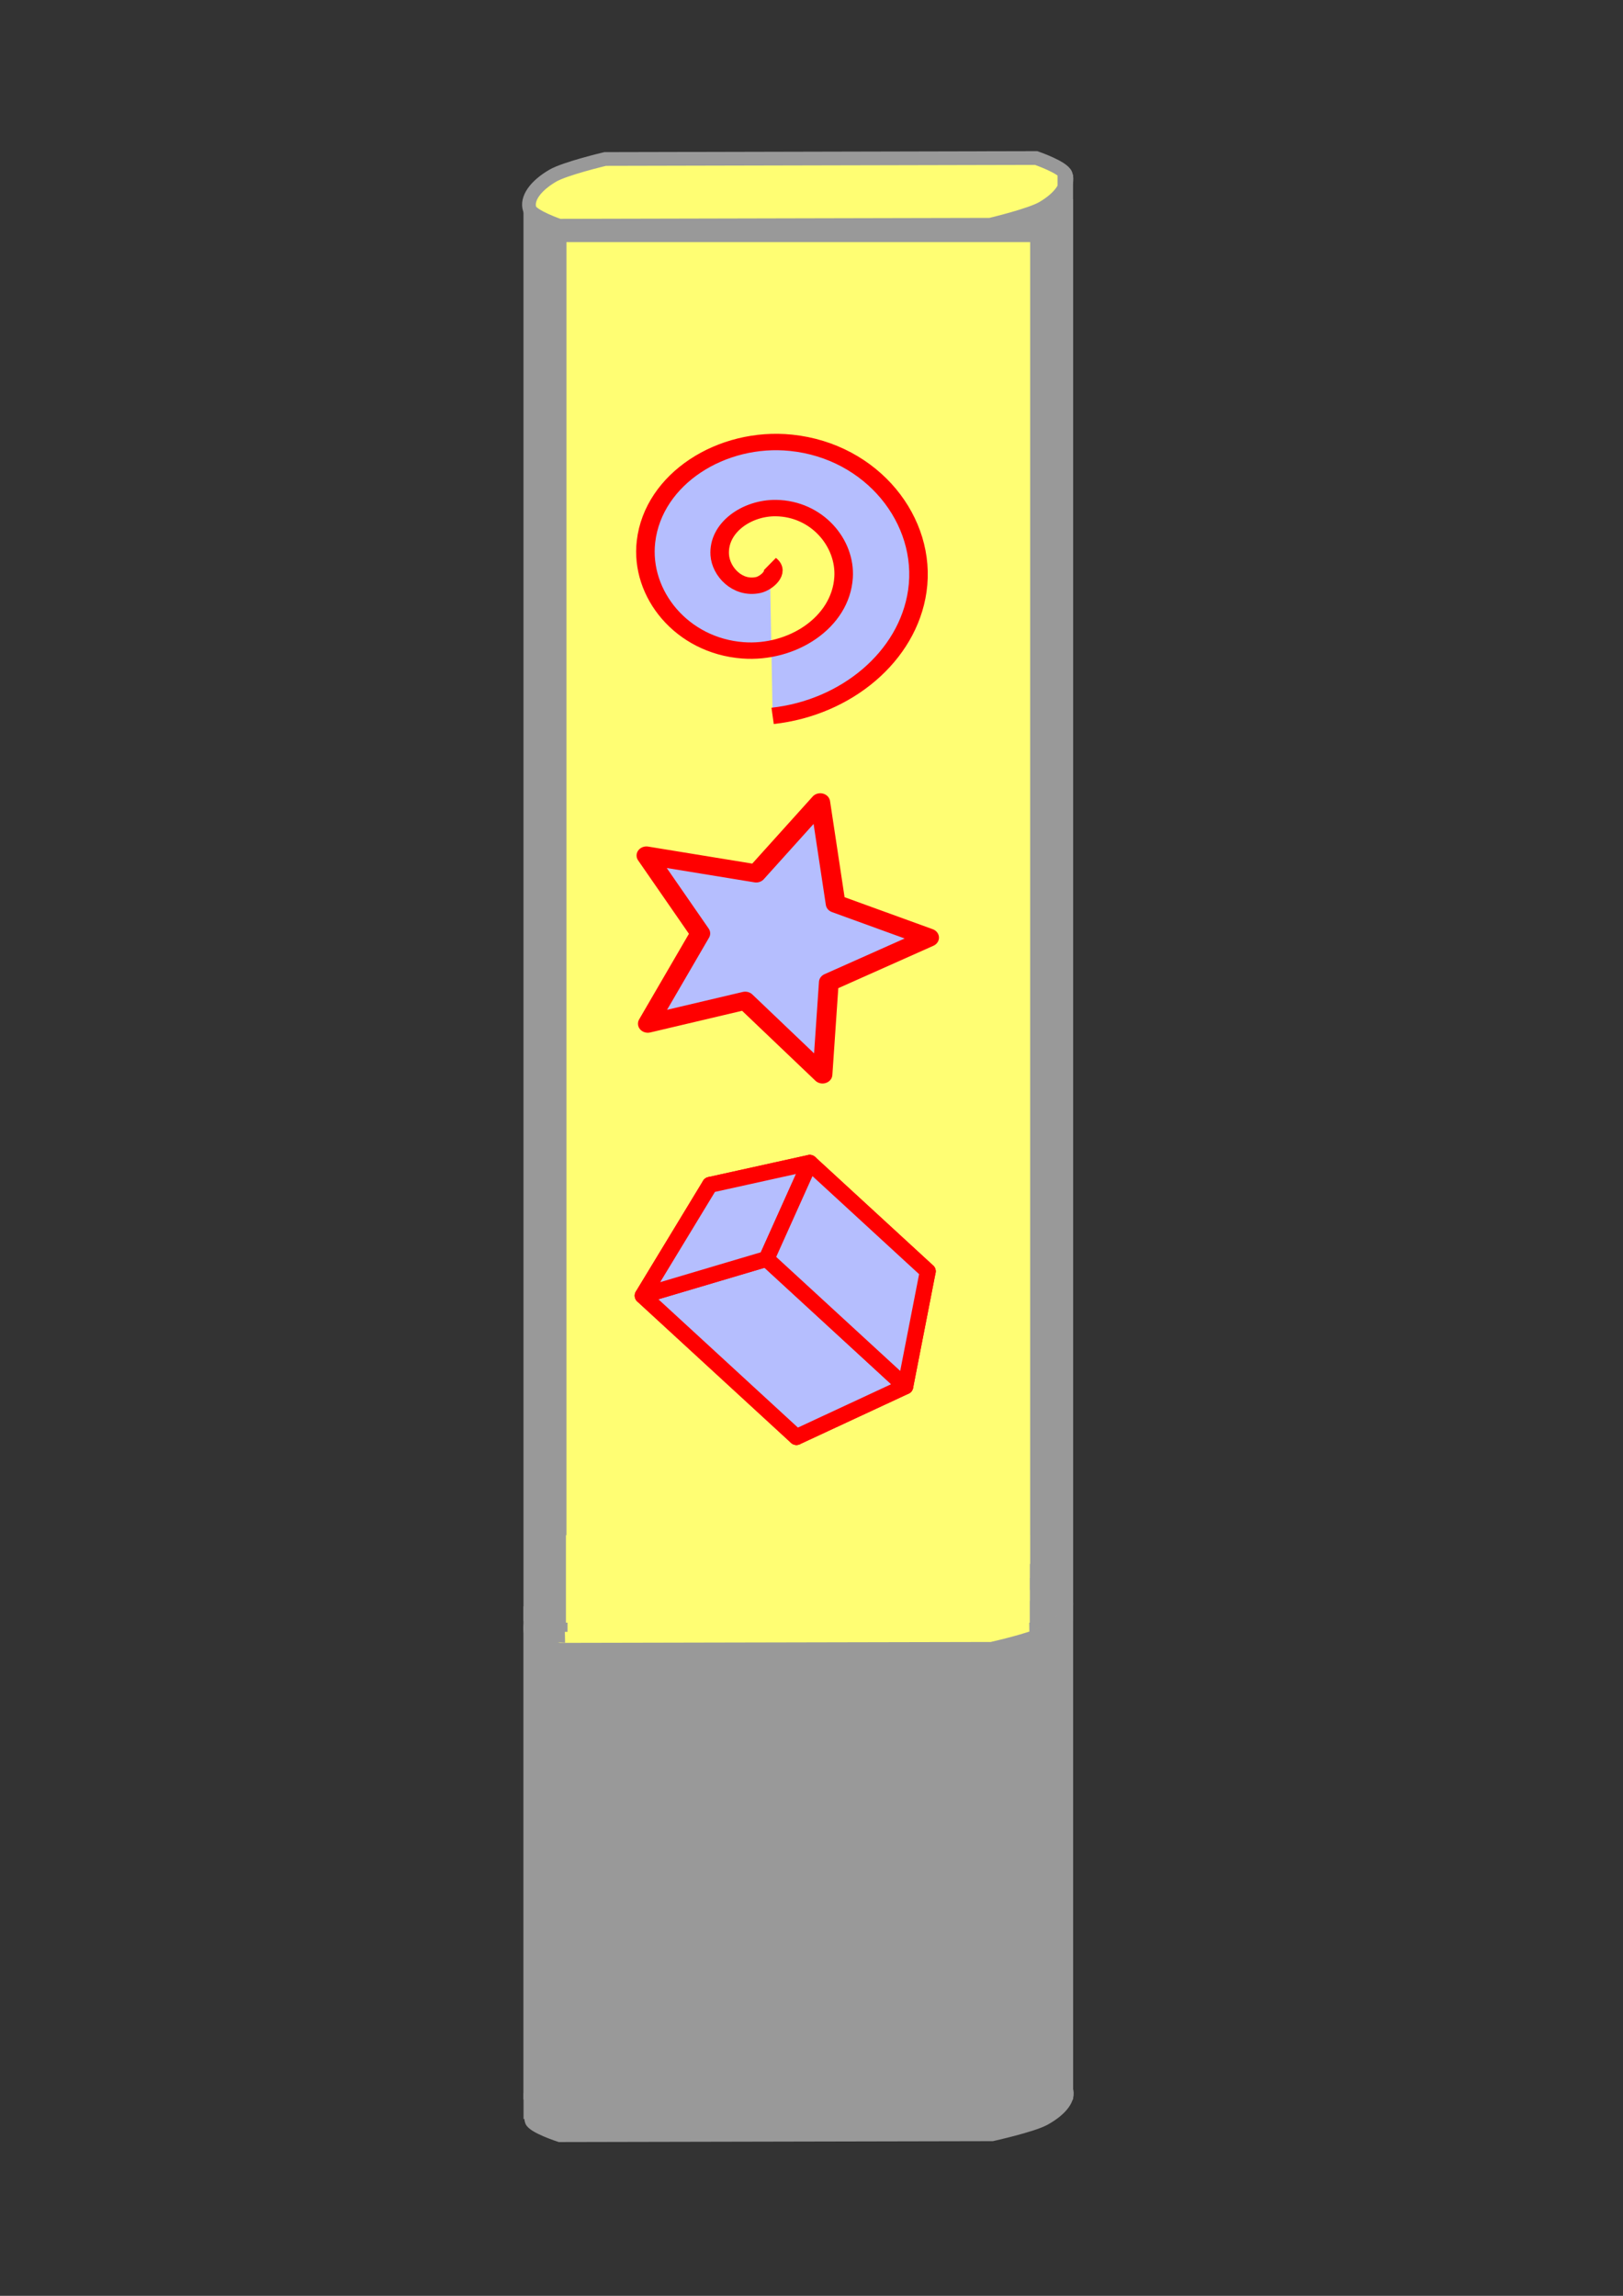 <?xml version="1.0" encoding="UTF-8" standalone="no"?>
<!-- Created with Inkscape (http://www.inkscape.org/) -->

<svg
   xmlns:osb="http://www.openswatchbook.org/uri/2009/osb"
   xmlns:dc="http://purl.org/dc/elements/1.1/"
   xmlns:cc="http://creativecommons.org/ns#"
   xmlns:rdf="http://www.w3.org/1999/02/22-rdf-syntax-ns#"
   xmlns:svg="http://www.w3.org/2000/svg"
   xmlns="http://www.w3.org/2000/svg"
   xmlns:sodipodi="http://sodipodi.sourceforge.net/DTD/sodipodi-0.dtd"
   xmlns:inkscape="http://www.inkscape.org/namespaces/inkscape"
   width="210mm"
   height="297mm"
   viewBox="0 0 744.094 1052.362"
   id="svg2"
   version="1.1"
   inkscape:version="0.92.1 15371"
   sodipodi:docname="Totem.svg">
  <rect x="0" y="0" width="744.094" height="1052.362" fill="#333333" stroke="none"/>
  <defs
     id="defs4">
    <linearGradient
       id="1-2"
       osb:paint="gradient">
      <stop
         style="stop-color:#000000;stop-opacity:0;"
         offset="0"
         id="stop13665" />
      <stop
         style="stop-color:#e2e0e0;stop-opacity:0;"
         offset="1"
         id="stop13667" />
    </linearGradient>
    <linearGradient
       id="linearGradient7260"
       osb:paint="solid">
      <stop
         style="stop-color:#999999;stop-opacity:1;"
         offset="0"
         id="stop7262" />
    </linearGradient>
    <inkscape:perspective
       sodipodi:type="inkscape:persp3d"
       inkscape:vp_x="874.71153 : 630.59038 : 1"
       inkscape:vp_y="-491.90589 : 452.23512 : 0"
       inkscape:vp_z="484.15677 : 770.67112 : 1"
       inkscape:persp3d-origin="1099.291 : 909.56442 : 1"
       id="perspective7227" />
  </defs>
  <sodipodi:namedview
     id="base"
     pagecolor="#ffffff"
     bordercolor="#666666"
     borderopacity="1.0"
     inkscape:pageopacity="0.0"
     inkscape:pageshadow="2"
     inkscape:zoom="0.49497475"
     inkscape:cx="225.96893"
     inkscape:cy="868.47482"
     inkscape:document-units="px"
     inkscape:current-layer="layer1"
     showgrid="true"
     inkscape:window-width="1553"
     inkscape:window-height="876"
     inkscape:window-x="47"
     inkscape:window-y="24"
     inkscape:window-maximized="1"
     showguides="false">
    <inkscape:grid
       type="xygrid"
       id="grid4298"
       spacingx="0.094"
       spacingy="0.094"
       snapvisiblegridlinesonly="false" />
  </sodipodi:namedview>
  <g
     inkscape:label="Layer 1"
     inkscape:groupmode="layer"
     id="layer1">
    <path
       style="fill:#999999;fill-opacity:1;fill-rule:evenodd;stroke:#999999;stroke-width:4.446;stroke-linecap:butt;stroke-linejoin:miter;stroke-miterlimit:4;stroke-dasharray:none;stroke-opacity:1"
       d="m 277.668,950.959 198.416,-0.414 c 0,0 12.505,4.018 13.612,7.135 1.566,4.409 -2.493,9.92 -10.569,14.35 -5.71,3.132 -24.181,7.214 -24.181,7.214 l -198.416,0.414 c 0,0 -12.505,-4.018 -13.612,-7.135 -1.566,-4.409 2.493,-9.92 10.569,-14.35 5.71,-3.132 24.181,-7.214 24.181,-7.214 z"
       id="path11845-5-1"
       inkscape:connector-curvature="0"
       sodipodi:nodetypes="ccssccaac" />
    <rect
       style="fill:#999999;fill-opacity:1;stroke:#999999;stroke-width:5.062;stroke-miterlimit:4;stroke-dasharray:none;stroke-opacity:1"
       id="rect7276"
       width="246.97"
       height="220.966"
       x="242.498"
       y="738.862" />
    <rect
       style="opacity:1;fill:#999999;fill-opacity:1;stroke:#060606;stroke-width:0;stroke-linecap:butt;stroke-linejoin:miter;stroke-miterlimit:4;stroke-dasharray:none;stroke-dashoffset:0;stroke-opacity:1"
       id="rect11569"
       width="242.031"
       height="8.571"
       x="245"
       y="953.791" />
    <rect
       style="fill:#fffe73;fill-opacity:1;stroke:#999999;stroke-width:19.709;stroke-miterlimit:4;stroke-dasharray:none;stroke-opacity:1"
       id="rect4221-7-5"
       width="232.291"
       height="632.01"
       x="249.855"
       y="101.107" />
    <path
       style="fill:#fffe73;fill-opacity:1;fill-rule:evenodd;stroke:#999999;stroke-width:5.034;stroke-linecap:butt;stroke-linejoin:miter;stroke-miterlimit:4;stroke-dasharray:none;stroke-opacity:1"
       d="m 277.45,726.637 198.144,-0.418 c 0,0 12.488,4.053 13.594,7.199 1.564,4.448 -2.49,10.008 -10.554,14.477 -5.703,3.16 -24.148,7.278 -24.148,7.278 l -198.144,0.418 c 0,0 -12.488,-4.053 -13.594,-7.199 -1.564,-4.448 2.49,-10.008 10.554,-14.477 5.703,-3.16 24.148,-7.278 24.148,-7.278 z"
       id="path11845-5"
       inkscape:connector-curvature="0"
       sodipodi:nodetypes="ccssccaac" />
    <path
       style="fill:#fffe73;fill-opacity:1;fill-rule:evenodd;stroke:#999999;stroke-width:6.299;stroke-linecap:butt;stroke-linejoin:miter;stroke-miterlimit:4;stroke-dasharray:none;stroke-opacity:1"
       d="m 277.445,72.88 197.604,-0.442 c 0,0 12.454,4.282 13.557,7.605 1.56,4.699 -2.483,10.573 -10.525,15.293 -5.687,3.338 -24.082,7.689 -24.082,7.689 l -197.604,0.442 c 0,0 -12.454,-4.282 -13.557,-7.605 -1.56,-4.699 2.483,-10.573 10.525,-15.293 5.687,-3.338 24.082,-7.689 24.082,-7.689 z"
       id="path11845"
       inkscape:connector-curvature="0"
       sodipodi:nodetypes="ccssccaac" />
    <rect
       style="opacity:1;fill:#999999;fill-opacity:1;stroke:#999999;stroke-width:3.707;stroke-linecap:round;stroke-linejoin:miter;stroke-miterlimit:4;stroke-dasharray:none;stroke-dashoffset:0;stroke-opacity:1"
       id="rect11895"
       width="0.866"
       height="8.223"
       x="241.875"
       y="961.237" />
    <rect
       style="opacity:1;fill:#999999;fill-opacity:1;stroke:#999999;stroke-width:0;stroke-linecap:round;stroke-linejoin:miter;stroke-miterlimit:4;stroke-dasharray:none;stroke-dashoffset:0;stroke-opacity:1"
       id="rect11897"
       width="6.161"
       height="11"
       x="245.089"
       y="959.969" />
    <rect
       style="opacity:1;fill:#a297ff;fill-opacity:1;stroke:#060606;stroke-width:0;stroke-linecap:butt;stroke-linejoin:miter;stroke-miterlimit:4;stroke-dasharray:none;stroke-dashoffset:0;stroke-opacity:1"
       id="rect11569-4-2"
       width="39.786"
       height="35.206"
       x="264.105"
       y="708.012" />
    <rect
       style="opacity:1;fill:#2c6823;fill-opacity:1;stroke:#999999;stroke-width:3.024;stroke-linecap:round;stroke-linejoin:miter;stroke-miterlimit:4;stroke-dasharray:none;stroke-dashoffset:0;stroke-opacity:1"
       id="rect11847"
       width="1.113"
       height="7.187"
       x="483.493"
       y="93.758" />
    <rect
       style="opacity:1;fill:#999999;fill-opacity:1;stroke:#999999;stroke-width:11.318;stroke-linecap:round;stroke-linejoin:miter;stroke-miterlimit:4;stroke-dasharray:none;stroke-dashoffset:0;stroke-opacity:1"
       id="rect11847-9"
       width="8.674"
       height="12.921"
       x="245.857"
       y="729.45" />
    <rect
       style="opacity:1;fill:#2c6823;fill-opacity:1;stroke:#999999;stroke-width:10.589;stroke-linecap:round;stroke-linejoin:miter;stroke-miterlimit:4;stroke-dasharray:none;stroke-dashoffset:0;stroke-opacity:1"
       id="rect11847-9-7"
       width="9.262"
       height="10.594"
       x="477.412"
       y="722.174" />
    <path
       style="fill:#999999;fill-opacity:1;fill-rule:evenodd;stroke:#999999;stroke-width:0.943px;stroke-linecap:butt;stroke-linejoin:miter;stroke-opacity:1"
       d="m 472.228,734.271 0.179,13.295 5.03,-2.141 4.084,-2.268 4.246,-4.469 1.445,-4.154 z"
       id="path12440"
       inkscape:connector-curvature="0"
       sodipodi:nodetypes="ccccccc" />
    <path
       style="fill:#999999;fill-opacity:1;fill-rule:evenodd;stroke:#999999;stroke-width:1.969px;stroke-linecap:butt;stroke-linejoin:miter;stroke-opacity:1"
       d="m 242.185,724.524 15.289,-0.501 0.596,27.938 -4.271,-0.179 -2.695,-0.732 -2.187,-1.458 -5.159,-3.26 -0.863,-7.133 -0.34,-8.222 z"
       id="path12442"
       inkscape:connector-curvature="0"
       sodipodi:nodetypes="cccccccccc" />
    <path
       sodipodi:type="spiral"
       style="fill:#b5befe;fill-opacity:1;fill-rule:evenodd;stroke:#ff0000;stroke-width:8;stroke-linecap:butt;stroke-linejoin:miter;stroke-miterlimit:4;stroke-dasharray:none;stroke-opacity:1"
       id="path4178"
       sodipodi:cx="354.86203"
       sodipodi:cy="373.78302"
       sodipodi:expansion="1"
       sodipodi:revolution="2.2986083"
       sodipodi:radius="74.712395"
       sodipodi:argument="-25.492455"
       sodipodi:t0="0.038965192"
       d="m 357.713,374.37 c 4.264,3.707 -1.337,9.327 -5.077,10.223 -8.903,2.134 -16.048,-6.515 -16.544,-14.675 -0.808,-13.319 11.729,-23.061 24.272,-22.864 17.664,0.277 30.165,16.971 29.184,33.87 -1.277,21.998 -22.22,37.31 -43.467,35.504 -26.329,-2.238 -44.477,-27.474 -41.825,-53.064 3.177,-30.661 32.73,-51.655 62.662,-48.145 34.994,4.104 58.842,37.987 54.465,72.259 -4.087,31.998 -30.766,56.974 -62.468,60.906"
       transform="matrix(1.062,0,0,0.94,-26.951,-93.334)" />
    <path
       sodipodi:type="star"
       style="opacity:1;fill:#b5befe;fill-opacity:1;stroke:#ff0000;stroke-width:8;stroke-linecap:round;stroke-linejoin:round;stroke-miterlimit:4;stroke-dasharray:none;stroke-dashoffset:0;stroke-opacity:1"
       id="path4180"
       sodipodi:sides="5"
       sodipodi:cx="355.44702"
       sodipodi:cy="544.95685"
       sodipodi:r1="63.245552"
       sodipodi:r2="29.670052"
       sodipodi:arg1="1.2490458"
       sodipodi:arg2="1.9640381"
       inkscape:flatsided="false"
       inkscape:rounded="0"
       inkscape:randomized="0"
       d="m 375.447,604.957 -31.369,-32.595 -39.514,10.157 21.306,-39.906 -21.87,-34.441 44.537,7.931 25.997,-31.443 6.22,44.808 37.937,15.009 -40.693,19.762 z"
       inkscape:transform-center-x="-6.6647706"
       inkscape:transform-center-y="-0.15374529"
       transform="matrix(1.13,0,0,1.037,-47.155,-134.83)" />
    <rect
       style="opacity:1;fill:#fffe73;fill-opacity:1;stroke:#060606;stroke-width:0;stroke-linecap:butt;stroke-linejoin:miter;stroke-miterlimit:4;stroke-dasharray:none;stroke-dashoffset:0;stroke-opacity:1"
       id="rect11569-4"
       width="212.661"
       height="40.091"
       x="259.464"
       y="703.706" />
    <rect
       style="opacity:1;fill:#2c6823;fill-opacity:1;stroke:#999999;stroke-width:5.54;stroke-linecap:round;stroke-linejoin:miter;stroke-miterlimit:4;stroke-dasharray:none;stroke-dashoffset:0;stroke-opacity:1"
       id="rect11847-9-7-7"
       width="1.557"
       height="17.247"
       x="487.631"
       y="82.802" />
    <g
       sodipodi:type="inkscape:box3d"
       id="g7229"
       style="opacity:1;fill:#b5befe;fill-opacity:1;fill-rule:nonzero;stroke:#ff0000;stroke-width:8.659;stroke-linecap:round;stroke-linejoin:miter;stroke-miterlimit:4;stroke-dasharray:none;stroke-dashoffset:0;stroke-opacity:1"
       inkscape:perspectiveID="#perspective7227"
       inkscape:corner0="-1.7750984 : -0.31587834 : 0 : 1"
       inkscape:corner7="-1.8455619 : -0.40889015 : 0.12606765 : 1">
      <path
         sodipodi:type="inkscape:box3dside"
         id="path7235"
         style="fill:#b5befe;fill-opacity:1;fill-rule:evenodd;stroke:#ff0000;stroke-width:7.298;stroke-linecap:butt;stroke-linejoin:round;stroke-miterlimit:4;stroke-dasharray:none;stroke-opacity:1"
         inkscape:box3dsidetype="3"
         d="m 384.5,597.392 40.851,-14.635 -54.11,-49.746 -45.77,10.113 z"
         points="425.351,582.757 371.242,533.011 325.472,543.124 384.5,597.392 " />
      <path
         sodipodi:type="inkscape:box3dside"
         id="path7231"
         style="fill:#b5befe;fill-opacity:1;fill-rule:evenodd;stroke:#ff0000;stroke-width:7.298;stroke-linecap:butt;stroke-linejoin:round;stroke-miterlimit:4;stroke-dasharray:none;stroke-opacity:1"
         inkscape:box3dsidetype="6"
         d="m 384.5,597.392 -59.029,-54.268 -30.823,50.781 70.494,64.809 z"
         points="325.472,543.124 294.649,593.904 365.143,658.713 384.5,597.392 " />
      <path
         sodipodi:type="inkscape:box3dside"
         id="path7233"
         style="fill:#b5befe;fill-opacity:1;fill-rule:evenodd;stroke:#ff0000;stroke-width:7.298;stroke-linecap:butt;stroke-linejoin:round;stroke-miterlimit:4;stroke-dasharray:none;stroke-opacity:1"
         inkscape:box3dsidetype="5"
         d="m 384.5,597.392 40.851,-14.635 -10.304,52.752 -49.904,23.205 z"
         points="425.351,582.757 415.048,635.509 365.143,658.713 384.5,597.392 " />
      <path
         sodipodi:type="inkscape:box3dside"
         id="path7241"
         style="fill:#b5befe;fill-opacity:1;fill-rule:evenodd;stroke:#ff0000;stroke-width:7.298;stroke-linecap:butt;stroke-linejoin:round;stroke-miterlimit:4;stroke-dasharray:none;stroke-opacity:1"
         inkscape:box3dsidetype="11"
         d="M 365.143,658.713 415.048,635.509 351.457,577.046 294.649,593.904 Z"
         points="415.048,635.509 351.457,577.046 294.649,593.904 365.143,658.713 " />
      <path
         sodipodi:type="inkscape:box3dside"
         id="path7239"
         style="fill:#b5befe;fill-opacity:1;fill-rule:evenodd;stroke:#ff0000;stroke-width:7.298;stroke-linecap:butt;stroke-linejoin:round;stroke-miterlimit:4;stroke-dasharray:none;stroke-opacity:1"
         inkscape:box3dsidetype="13"
         d="m 325.472,543.124 45.77,-10.113 -19.785,44.036 -56.808,16.858 z"
         points="371.242,533.011 351.457,577.046 294.649,593.904 325.472,543.124 " />
      <path
         sodipodi:type="inkscape:box3dside"
         id="path7237"
         style="fill:#b5befe;fill-opacity:1;fill-rule:evenodd;stroke:#ff0000;stroke-width:7.298;stroke-linecap:butt;stroke-linejoin:round;stroke-miterlimit:4;stroke-dasharray:none;stroke-opacity:1"
         inkscape:box3dsidetype="14"
         d="m 425.351,582.757 -54.11,-49.746 -19.785,44.036 63.591,58.462 z"
         points="371.242,533.011 351.457,577.046 415.048,635.509 425.351,582.757 " />
    </g>
  </g>
</svg>
